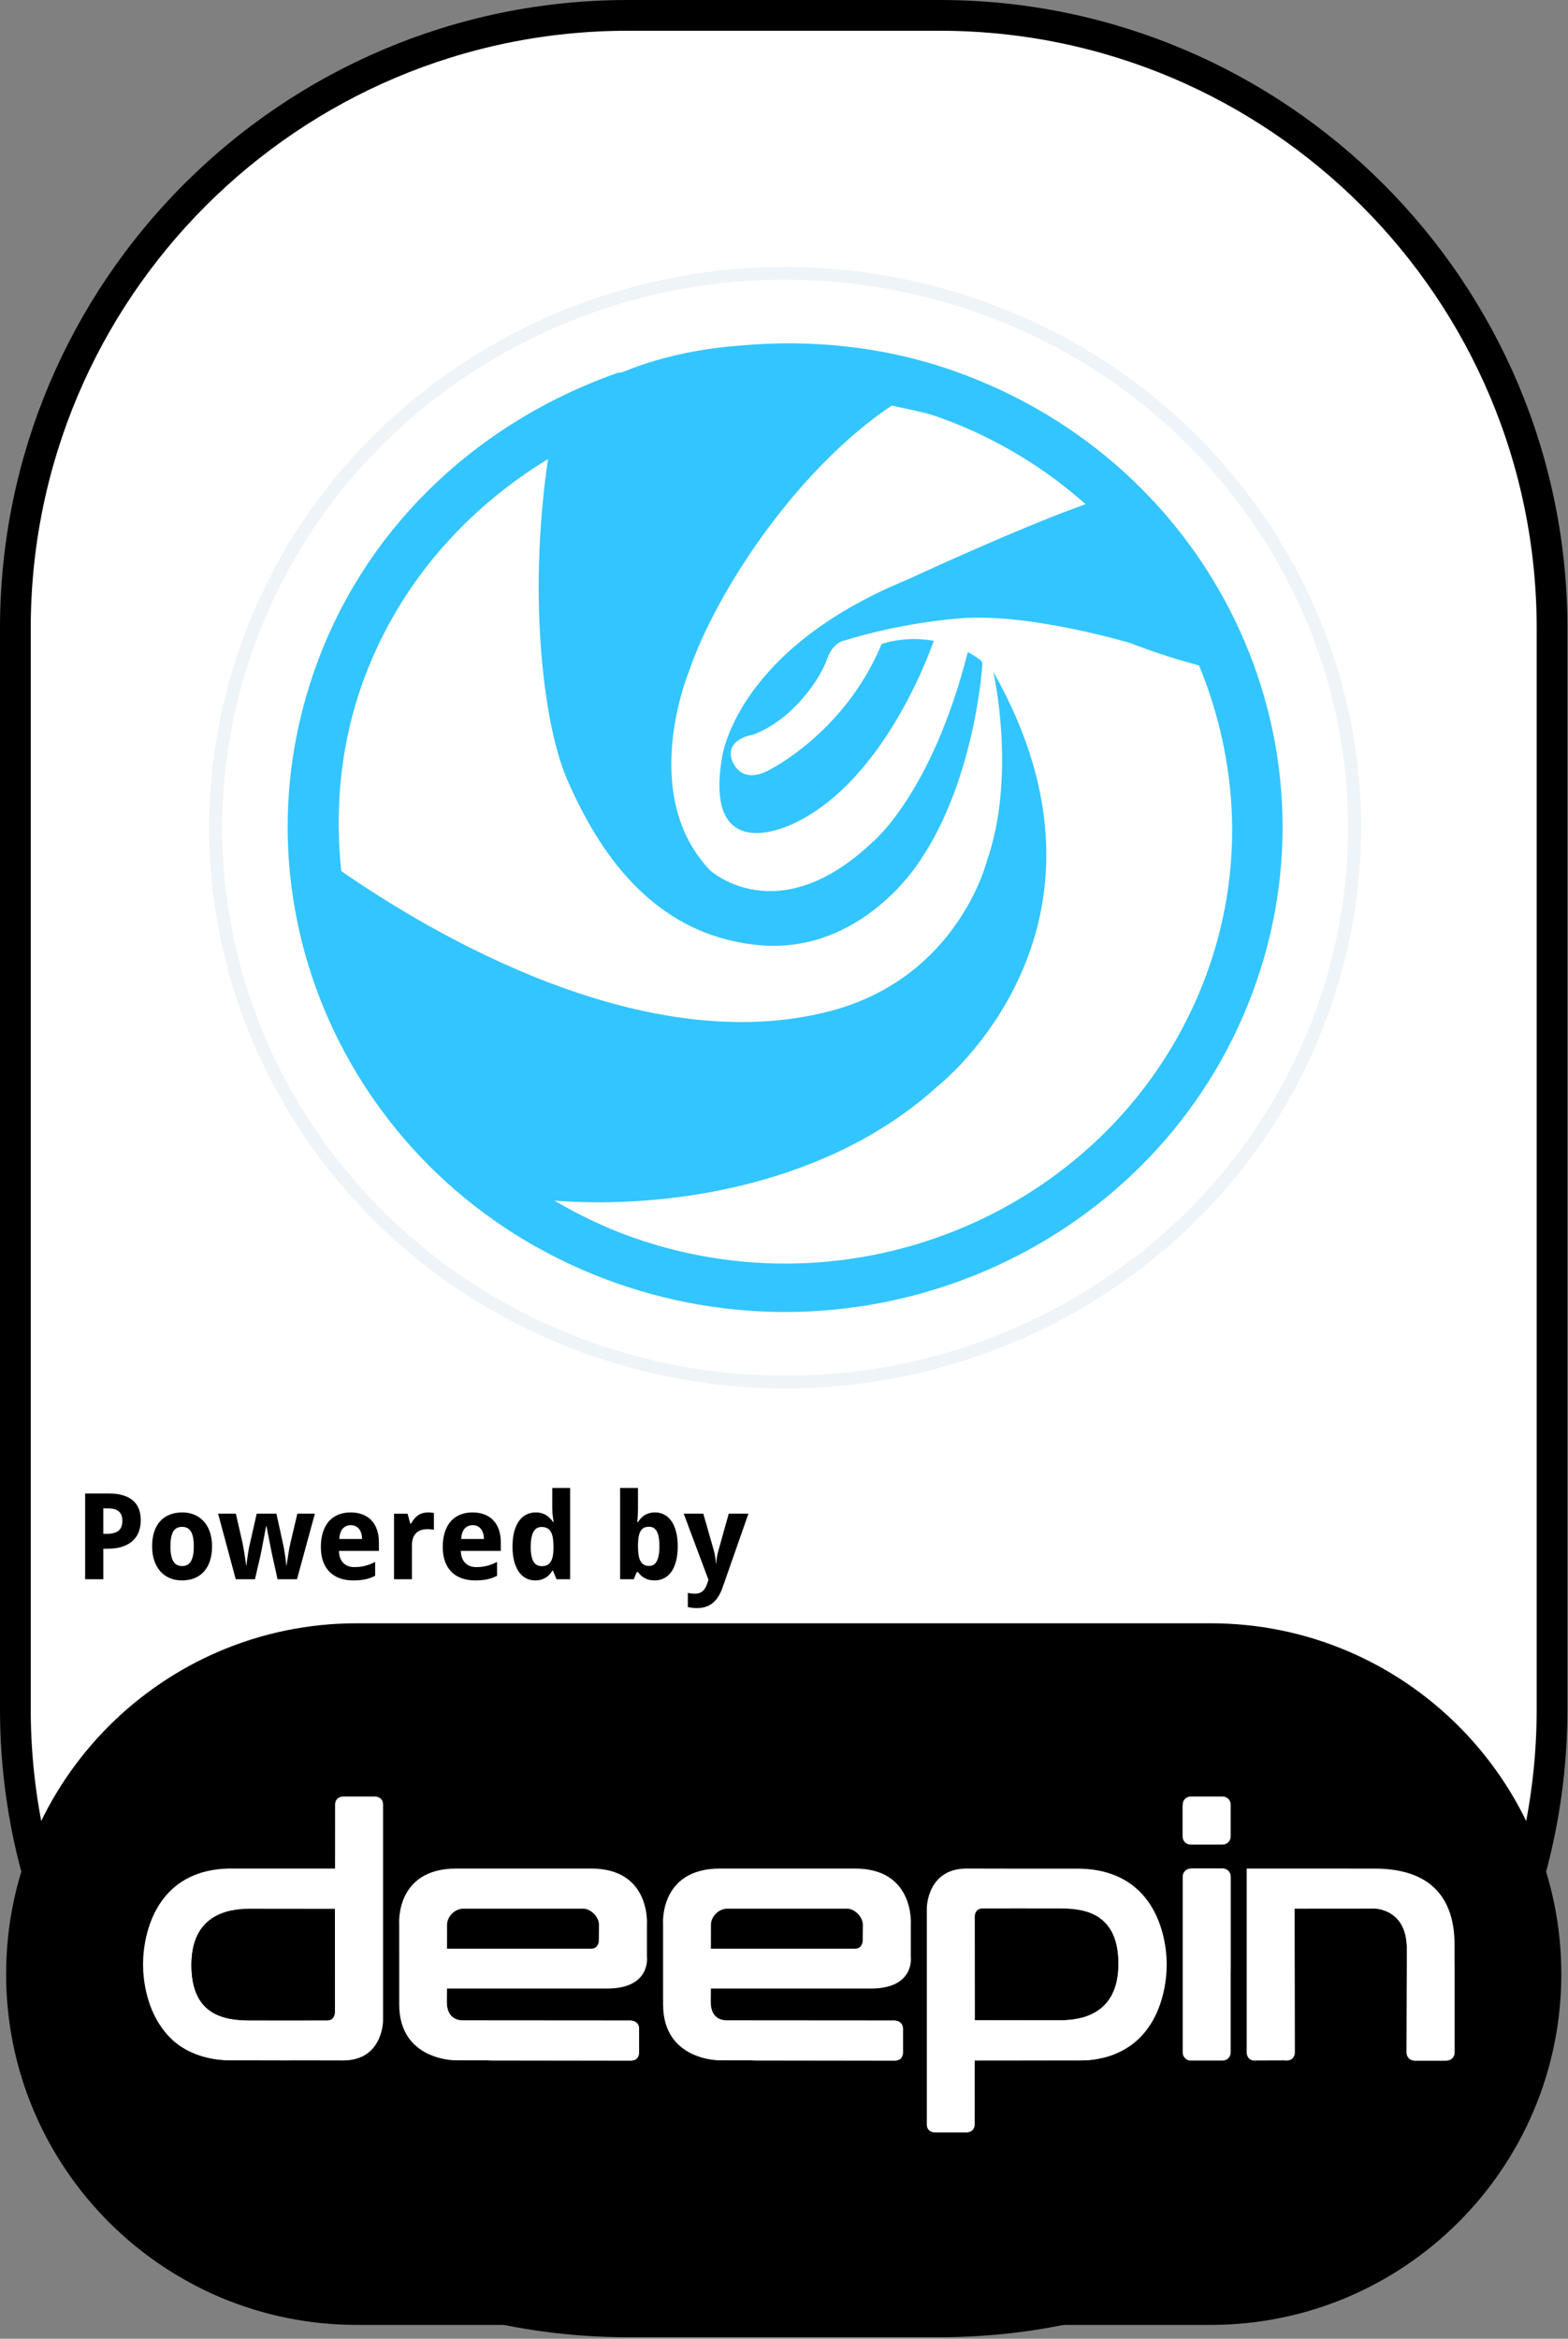 <?xml version="1.0" encoding="UTF-8" standalone="no"?><!DOCTYPE svg PUBLIC "-//W3C//DTD SVG 1.1//EN" "http://www.w3.org/Graphics/SVG/1.1/DTD/svg11.dtd"><svg width="100%" height="100%" viewBox="0 0 907 1352" version="1.1" xmlns="http://www.w3.org/2000/svg" xmlns:xlink="http://www.w3.org/1999/xlink" xml:space="preserve" xmlns:serif="http://www.serif.com/" style="fill-rule:evenodd;clip-rule:evenodd;stroke-linejoin:round;"><rect x="0" y="0" width="907" height="1352" fill="#808080" stroke="none"/><rect id="Deepin" x="0" y="0" width="906.667" height="1351.11" style="fill:none;"/><clipPath id="_clip1"><rect x="0" y="0" width="906.667" height="1351.11"/></clipPath><g clip-path="url(#_clip1)"><g id="READ-ME" serif:id="READ ME"><path id="Frame" d="M897.778,363.221c-0,-195.561 -158.771,-354.332 -354.333,-354.332l-180.224,-0c-195.561,-0 -354.332,158.771 -354.332,354.332l-0,624.669c-0,195.561 158.771,354.332 354.332,354.332l180.224,0c195.562,0 354.333,-158.771 354.333,-354.332l-0,-624.669Z" style="fill:#fff;stroke:#000;stroke-width:17.78px;"/><path id="Bottom" d="M895.371,1141.21c-0,-107.643 -87.393,-195.036 -195.036,-195.036l-494.004,0c-107.643,0 -195.035,87.393 -195.035,195.036c-0,107.643 87.392,195.036 195.035,195.036l494.004,-0c107.643,-0 195.036,-87.393 195.036,-195.036Z" style="stroke:#000;stroke-width:15.52px;"/><g id="Powered-By" serif:id="Powered By"><path id="path12547" d="M59.75,886.702l2.069,0c2.962,0 5.189,-0.588 6.681,-1.763c1.515,-1.176 2.272,-3.087 2.272,-5.732c-0,-2.464 -0.678,-4.284 -2.035,-5.46c-1.334,-1.176 -3.436,-1.763 -6.308,-1.763l-2.679,-0l0,14.718Zm21.671,-7.868c-0,2.171 -0.328,4.251 -0.984,6.24c-0.655,1.99 -1.741,3.742 -3.255,5.257c-1.493,1.515 -3.471,2.724 -5.935,3.628c-2.442,0.905 -5.472,1.357 -9.089,1.357l-2.408,-0l0,17.635l-10.513,-0l0,-49.581l13.769,-0c3.188,-0 5.935,0.362 8.241,1.085c2.328,0.701 4.239,1.718 5.731,3.052c1.515,1.312 2.634,2.928 3.358,4.85c0.723,1.899 1.085,4.058 1.085,6.477l-0,0Z" style="fill-rule:nonzero;"/><path id="path12549" d="M98.581,893.926c-0,3.775 0.531,6.624 1.594,8.546c1.062,1.899 2.792,2.848 5.189,2.848c2.373,0 4.092,-0.96 5.154,-2.882c1.063,-1.922 1.594,-4.759 1.594,-8.512c0,-3.776 -0.531,-6.591 -1.594,-8.445c-1.062,-1.876 -2.803,-2.815 -5.222,-2.815c-2.374,0 -4.092,0.939 -5.155,2.815c-1.04,1.854 -1.56,4.669 -1.56,8.445Zm24.078,-0c0,3.165 -0.407,5.968 -1.221,8.41c-0.791,2.442 -1.944,4.499 -3.459,6.172c-1.492,1.673 -3.323,2.951 -5.494,3.832c-2.148,0.86 -4.567,1.289 -7.257,1.289c-2.51,0 -4.816,-0.429 -6.918,-1.289c-2.103,-0.881 -3.923,-2.159 -5.46,-3.832c-1.515,-1.673 -2.702,-3.73 -3.561,-6.172c-0.859,-2.442 -1.289,-5.245 -1.289,-8.41c-0,-3.143 0.396,-5.935 1.187,-8.377c0.814,-2.442 1.967,-4.488 3.459,-6.138c1.515,-1.673 3.346,-2.939 5.494,-3.799c2.148,-0.859 4.578,-1.288 7.291,-1.288c2.51,-0 4.816,0.429 6.919,1.288c2.102,0.86 3.911,2.126 5.426,3.799c1.537,1.65 2.735,3.696 3.595,6.138c0.859,2.442 1.288,5.234 1.288,8.377Z" style="fill-rule:nonzero;"/><path id="path12551" d="M160.54,912.951l-2.916,-13.26c-0.091,-0.384 -0.215,-0.927 -0.373,-1.628c-0.136,-0.724 -0.294,-1.526 -0.475,-2.408c-0.181,-0.904 -0.373,-1.854 -0.576,-2.849c-0.181,-1.017 -0.373,-2.023 -0.577,-3.018c-0.452,-2.329 -0.95,-4.838 -1.492,-7.529l-0.204,0c-0.52,2.691 -0.994,5.212 -1.424,7.563c-0.181,0.995 -0.373,2.001 -0.576,3.018c-0.181,1.018 -0.362,1.979 -0.543,2.883c-0.181,0.882 -0.35,1.684 -0.509,2.408c-0.135,0.723 -0.248,1.289 -0.339,1.695l-3.052,13.125l-11.124,-0l-10.208,-37.915l10.276,-0l3.832,16.787c0.204,0.882 0.407,1.944 0.611,3.188c0.226,1.221 0.429,2.464 0.61,3.73c0.204,1.244 0.384,2.431 0.543,3.561c0.158,1.108 0.282,1.99 0.373,2.645l0.203,0c0.023,-0.43 0.068,-0.983 0.136,-1.661c0.09,-0.701 0.192,-1.447 0.305,-2.239c0.113,-0.791 0.226,-1.594 0.339,-2.408c0.136,-0.836 0.26,-1.616 0.373,-2.34c0.136,-0.723 0.249,-1.356 0.339,-1.899c0.113,-0.565 0.204,-0.961 0.272,-1.187l4.137,-18.177l11.395,-0l3.968,18.177c0.113,0.498 0.26,1.267 0.441,2.306c0.181,1.04 0.361,2.16 0.542,3.358c0.204,1.176 0.373,2.329 0.509,3.459c0.136,1.108 0.215,1.978 0.237,2.611l0.204,0c0.068,-0.565 0.181,-1.402 0.339,-2.509c0.181,-1.108 0.373,-2.295 0.576,-3.561c0.204,-1.289 0.419,-2.566 0.645,-3.832c0.249,-1.266 0.475,-2.34 0.678,-3.222l3.968,-16.787l10.14,-0l-10.343,37.915l-11.26,-0Z" style="fill-rule:nonzero;"/><path id="path12553" d="M202.898,881.683c-1.831,-0 -3.357,0.644 -4.578,1.933c-1.198,1.289 -1.888,3.312 -2.069,6.07l13.192,0c-0.022,-1.153 -0.169,-2.215 -0.441,-3.187c-0.271,-0.973 -0.678,-1.809 -1.22,-2.51c-0.543,-0.724 -1.221,-1.289 -2.035,-1.696c-0.814,-0.407 -1.764,-0.61 -2.849,-0.61l0,-0Zm1.323,31.946c-2.713,0 -5.212,-0.395 -7.495,-1.187c-2.284,-0.791 -4.251,-1.978 -5.901,-3.561c-1.65,-1.605 -2.939,-3.617 -3.866,-6.036c-0.905,-2.442 -1.357,-5.302 -1.357,-8.58c0,-3.324 0.419,-6.229 1.255,-8.716c0.837,-2.487 2.001,-4.556 3.493,-6.206c1.515,-1.673 3.324,-2.928 5.426,-3.765c2.126,-0.836 4.477,-1.254 7.054,-1.254c2.51,-0 4.771,0.384 6.783,1.152c2.035,0.747 3.753,1.855 5.155,3.324c1.424,1.47 2.509,3.278 3.255,5.426c0.769,2.125 1.153,4.567 1.153,7.325l0,5.019l-23.128,0c0.044,1.447 0.271,2.759 0.678,3.934c0.429,1.153 1.017,2.137 1.763,2.951c0.769,0.791 1.685,1.402 2.747,1.831c1.086,0.43 2.318,0.645 3.697,0.645c1.153,0 2.238,-0.057 3.256,-0.17c1.04,-0.136 2.046,-0.328 3.018,-0.576c0.972,-0.249 1.933,-0.554 2.882,-0.916c0.95,-0.384 1.922,-0.825 2.917,-1.322l-0,8.003c-0.904,0.475 -1.82,0.882 -2.747,1.221c-0.904,0.317 -1.865,0.588 -2.883,0.814c-1.017,0.226 -2.114,0.384 -3.289,0.475c-1.176,0.113 -2.465,0.17 -3.866,0.17l-0,-0.001Z" style="fill-rule:nonzero;"/><path id="path12555" d="M247.698,874.324c0.271,-0 0.565,0.011 0.881,0.035c0.339,0 0.656,0.024 0.95,0.071c0.316,0.024 0.599,0.059 0.848,0.106c0.271,0.024 0.474,0.059 0.61,0.107l-0,9.699c-0.181,-0.047 -0.43,-0.093 -0.746,-0.136c-0.317,-0.047 -0.656,-0.083 -1.018,-0.106c-0.339,-0.048 -0.678,-0.071 -1.017,-0.071c-0.339,-0.024 -0.622,-0.036 -0.848,-0.036c-1.334,0 -2.566,0.17 -3.696,0.509c-1.108,0.34 -2.069,0.894 -2.883,1.662c-0.791,0.747 -1.413,1.741 -1.865,2.984c-0.43,1.221 -0.645,2.725 -0.645,4.511l0,19.297l-10.343,-0l-0,-37.915l7.834,-0l1.526,5.697l0.509,0c0.542,-0.972 1.13,-1.854 1.763,-2.645c0.633,-0.791 1.334,-1.458 2.103,-2.001c0.791,-0.565 1.673,-0.995 2.645,-1.289c0.995,-0.316 2.125,-0.475 3.391,-0.475l0.001,-0.004Z" style="fill-rule:nonzero;"/><path id="path12557" d="M273.404,881.683c-1.832,-0 -3.358,0.644 -4.579,1.933c-1.198,1.289 -1.887,3.312 -2.068,6.07l13.192,0c-0.023,-1.153 -0.17,-2.215 -0.441,-3.187c-0.271,-0.973 -0.678,-1.809 -1.221,-2.51c-0.542,-0.724 -1.221,-1.289 -2.035,-1.696c-0.813,-0.407 -1.763,-0.61 -2.848,-0.61l-0,-0Zm1.322,31.946c-2.713,0 -5.211,-0.395 -7.494,-1.187c-2.284,-0.791 -4.251,-1.978 -5.901,-3.561c-1.651,-1.605 -2.94,-3.617 -3.866,-6.036c-0.905,-2.442 -1.357,-5.302 -1.357,-8.58c-0,-3.324 0.418,-6.229 1.255,-8.716c0.836,-2.487 2.001,-4.556 3.493,-6.206c1.515,-1.673 3.323,-2.928 5.426,-3.765c2.125,-0.836 4.477,-1.254 7.054,-1.254c2.51,-0 4.77,0.384 6.783,1.152c2.034,0.747 3.753,1.855 5.154,3.324c1.425,1.47 2.51,3.278 3.256,5.426c0.769,2.125 1.153,4.567 1.153,7.325l0,5.019l-23.129,0c0.045,1.447 0.271,2.759 0.679,3.934c0.429,1.153 1.017,2.137 1.763,2.951c0.769,0.791 1.684,1.402 2.747,1.831c1.085,0.43 2.317,0.645 3.697,0.645c1.153,0 2.238,-0.057 3.255,-0.17c1.04,-0.136 2.046,-0.328 3.018,-0.576c0.973,-0.249 1.934,-0.554 2.883,-0.916c0.95,-0.384 1.922,-0.825 2.917,-1.322l-0,8.003c-0.905,0.475 -1.82,0.882 -2.747,1.221c-0.905,0.317 -1.866,0.588 -2.883,0.814c-1.017,0.226 -2.114,0.384 -3.29,0.475c-1.175,0.113 -2.464,0.17 -3.866,0.17l0,-0.001Z" style="fill-rule:nonzero;"/><path id="path12559" d="M309.589,913.629c-1.944,0 -3.719,-0.418 -5.324,-1.255c-1.605,-0.836 -2.985,-2.068 -4.138,-3.696c-1.153,-1.651 -2.057,-3.697 -2.713,-6.138c-0.633,-2.442 -0.949,-5.268 -0.949,-8.479c-0,-3.255 0.316,-6.104 0.949,-8.546c0.656,-2.464 1.572,-4.522 2.747,-6.172c1.199,-1.673 2.623,-2.928 4.273,-3.765c1.651,-0.836 3.471,-1.254 5.46,-1.254c1.221,-0 2.34,0.146 3.358,0.44c1.017,0.272 1.933,0.668 2.747,1.187c0.814,0.498 1.537,1.086 2.17,1.764c0.656,0.656 1.232,1.379 1.73,2.17l0.339,0c-0.136,-0.882 -0.26,-1.775 -0.373,-2.679c-0.113,-0.769 -0.215,-1.582 -0.305,-2.442c-0.068,-0.882 -0.102,-1.695 -0.102,-2.442l0,-12.141l10.344,0l-0,52.77l-7.902,-0l-2.001,-4.918l-0.441,0c-0.475,0.769 -1.017,1.503 -1.628,2.205c-0.61,0.677 -1.323,1.265 -2.136,1.763c-0.792,0.498 -1.696,0.893 -2.713,1.187c-0.995,0.294 -2.126,0.44 -3.392,0.44l0,0.001Zm3.765,-8.241c1.22,0 2.26,-0.203 3.12,-0.61c0.859,-0.43 1.548,-1.063 2.068,-1.899c0.543,-0.86 0.939,-1.922 1.187,-3.188c0.272,-1.266 0.419,-2.747 0.441,-4.443l0,-1.12c0,-1.831 -0.113,-3.459 -0.339,-4.883c-0.226,-1.425 -0.599,-2.612 -1.119,-3.561c-0.52,-0.972 -1.221,-1.707 -2.103,-2.204c-0.881,-0.498 -1.989,-0.747 -3.323,-0.747c-2.171,0 -3.764,0.984 -4.782,2.951c-1.017,1.944 -1.526,4.781 -1.526,8.512c0,3.73 0.509,6.534 1.526,8.41c1.04,1.854 2.657,2.781 4.85,2.781l-0,0.001Z" style="fill-rule:nonzero;"/><path id="path12561" d="M378.908,874.324c1.944,-0 3.719,0.418 5.324,1.254c1.606,0.837 2.985,2.08 4.138,3.731c1.153,1.65 2.046,3.697 2.679,6.138c0.656,2.442 0.983,5.268 0.983,8.479c0,3.255 -0.327,6.115 -0.983,8.58c-0.633,2.441 -1.538,4.487 -2.713,6.138c-1.176,1.65 -2.589,2.894 -4.239,3.73c-1.651,0.837 -3.471,1.255 -5.46,1.255c-1.266,0 -2.397,-0.136 -3.392,-0.407c-0.972,-0.272 -1.842,-0.634 -2.611,-1.086c-0.769,-0.452 -1.447,-0.96 -2.035,-1.526c-0.565,-0.588 -1.085,-1.198 -1.56,-1.831l-0.712,-0l-1.73,4.171l-7.901,0l-0,-52.769l10.343,0l0,12.277c0,0.746 -0.022,1.56 -0.067,2.442c-0.045,0.859 -0.09,1.661 -0.136,2.407c-0.068,0.882 -0.135,1.764 -0.203,2.646l0.407,-0c0.474,-0.792 1.017,-1.526 1.627,-2.205c0.611,-0.678 1.312,-1.266 2.103,-1.763c0.814,-0.52 1.73,-0.927 2.747,-1.221c1.017,-0.294 2.148,-0.441 3.391,-0.441l-0,0.001Zm-3.493,8.275c-1.153,-0 -2.137,0.215 -2.951,0.644c-0.791,0.408 -1.435,1.029 -1.933,1.866c-0.497,0.836 -0.859,1.899 -1.085,3.188c-0.226,1.266 -0.362,2.746 -0.407,4.442l0,1.12c0,1.831 0.102,3.459 0.305,4.883c0.226,1.425 0.588,2.623 1.086,3.595c0.497,0.95 1.153,1.673 1.967,2.171c0.836,0.497 1.865,0.746 3.086,0.746c2.057,-0 3.561,-0.972 4.51,-2.917c0.972,-1.967 1.458,-4.815 1.458,-8.546c0,-3.73 -0.486,-6.522 -1.458,-8.376c-0.949,-1.877 -2.476,-2.815 -4.578,-2.815l-0,-0.001Z" style="fill-rule:nonzero;"/><path id="path12563" d="M395.492,875.036l11.327,-0l6.104,21.331c0.361,1.176 0.621,2.431 0.779,3.765c0.182,1.334 0.295,2.532 0.339,3.594l0.204,0c0.047,-0.519 0.104,-1.096 0.17,-1.729c0.09,-0.633 0.192,-1.278 0.304,-1.933c0.114,-0.656 0.238,-1.3 0.374,-1.933c0.158,-0.656 0.316,-1.244 0.474,-1.764l5.969,-21.331l11.395,-0l-14.99,42.764c-1.401,4.002 -3.312,6.975 -5.731,8.92c-2.419,1.944 -5.449,2.916 -9.089,2.916c-1.175,0 -2.193,-0.068 -3.052,-0.203c-0.859,-0.113 -1.594,-0.238 -2.204,-0.373l-0,-8.207c0.475,0.113 1.074,0.215 1.797,0.305c0.724,0.09 1.481,0.135 2.272,0.135c1.086,0 2.013,-0.146 2.781,-0.44c0.769,-0.294 1.425,-0.712 1.967,-1.255c0.565,-0.52 1.04,-1.153 1.425,-1.899c0.407,-0.747 0.757,-1.583 1.051,-2.51l0.645,-1.899l-14.311,-38.254Z" style="fill-rule:nonzero;"/></g></g><g id="Deepin1" serif:id="Deepin"><g id="g9656"><path id="path9650" d="M547.681,167.399c-176.592,-50.252 -361.577,48.273 -413.247,220.092c-51.645,171.807 49.625,351.819 226.22,402.071c176.554,50.252 361.582,-48.262 413.211,-220.072c51.64,-171.847 -49.633,-351.839 -226.184,-402.091Z" style="fill:#eff4f8;"/><path id="path9652" d="M545.556,174.47c-172.582,-49.102 -353.365,47.172 -403.852,215.094c-50.473,167.899 48.497,343.823 221.076,392.93c172.543,49.111 353.367,-47.167 403.818,-215.069c50.473,-167.941 -48.499,-343.842 -221.04,-392.95l-0.002,-0.005Z" style="fill:#fff;"/><path id="path9654" d="M552.565,214.721c-41.351,-14.677 -83.717,-18.641 -124.825,-14.921c-47.665,3.66 -70.933,18.022 -69.557,15.424c-77.943,27.075 -143.84,85.312 -174.362,166.99c-54.348,145.457 22.628,306.313 171.896,359.271c149.327,52.961 314.402,-22.041 368.75,-167.495c54.365,-145.457 -22.611,-306.291 -171.902,-359.269Zm-187.021,500.464c-15.91,-5.659 -30.773,-12.859 -44.771,-21.08c69.557,5.2 160.326,-10.398 221.538,-66.137c-0,-0 116.688,-90.719 32.271,-239.593c-0,0 13.608,59.999 -3.74,109.358c-0,-0 -16.546,67.116 -90.092,86.617c-108.323,28.719 -231.753,-45.056 -283.349,-80.796c-3.883,-36.741 -0.431,-74.701 13.407,-111.74c20.509,-54.877 59.069,-97.696 106.184,-126.454c-11.775,80.177 -2.466,153.993 10.918,184.913c17.962,41.462 49.183,89.817 110.088,96.017c60.902,6.22 94.489,-49.237 94.489,-49.237c31.243,-46.2 36.135,-112.536 35.663,-114.137c-0.476,-1.62 -8.326,-5.998 -8.326,-5.998c-21.027,82.794 -55.703,110.455 -55.703,110.455c-54.674,51.357 -93.4,15.739 -93.4,15.739c-41.622,-43.499 -12.477,-114.198 -12.477,-114.198c16.3,-48.157 63.804,-118.637 117.633,-154.474c8.964,2.159 17.986,3.5 26.845,6.64c32.578,11.56 61.11,28.979 85.241,50.379c-39.361,13.978 -102.917,43.535 -102.917,43.535c-100.739,41.283 -107.542,103.719 -107.542,103.719c-10.421,64.36 42.054,37.122 42.054,37.122c54.019,-25.601 80.555,-105.38 80.555,-105.38c-16.856,-3.12 -30.135,1.861 -30.135,1.861c-21.56,51.777 -65.548,73.078 -65.548,73.078c-17.304,8.92 -21.334,-6.841 -21.334,-6.841c-2.919,-11.798 12.516,-13.821 12.516,-13.821c23.965,-9.058 39.301,-33.557 42.775,-43.577c3.455,-10.039 9.887,-10.819 9.887,-10.819c32.847,-10.199 62.793,-12.48 62.793,-12.48c40.78,-4.881 103.205,14.042 103.205,14.042c13.997,5.479 27.42,9.578 39.342,12.856c22.876,55.62 26.494,118.958 3.823,179.675c-48.879,130.898 -197.49,198.415 -331.896,150.756l0.003,-0Z" style="fill:#00b7ff;fill-opacity:0.8;"/></g><g id="Page-1"><g id="搜素-按照主题"><g id="deepin-logo"><path id="Fill-1" d="M364.891,1191.2c4.773,-0 4.801,-4.27 4.796,-4.7c-0.004,-1.605 -0.027,-12.114 -0.027,-13.728c-0,-4.626 -4.695,-4.7 -4.695,-4.7c-0,0 -91.33,-0.074 -97.209,-0.074c-9.321,0 -9.177,-9.019 -9.177,-9.019c-0.121,-0.588 0.004,-9.409 -0,-9.409l92.546,0c25.69,0 23.091,-18.502 23.091,-18.502l-0,-18.335c-0,0 2.507,-32.545 -32.305,-32.545l-77.967,0c-35.431,0 -33.03,32.115 -33.03,32.115c-0,17.387 0.009,23.604 0.009,46.481c-0,32.416 32.424,32.268 32.424,32.268m78.569,-64.544c-2.956,-0 -83.337,0.009 -83.337,0.009c-0,-0 0.018,-11.98 0.018,-13.807c0,-4.695 4.464,-9.307 9.307,-9.32c4.491,-0.019 64.872,-0 69.525,-0c4.191,-0 9.057,4.694 9.034,9.251c-0.019,3.603 -0.074,5.809 -0.074,9.25c-0,0 -0,4.617 -4.473,4.617" style="fill:#fff;fill-rule:nonzero;"/><path id="Fill-2" d="M216.903,1038.56c-1.984,0.004 -16.462,0.004 -18.442,-0c0,-0 -4.635,-0 -4.635,4.769c0,0.379 -0.018,36.86 -0.018,36.86c-19.473,-0.005 -39.641,0.009 -59.909,0c-43.531,-0.014 -51.195,37.684 -51.154,55.571c0.047,17.886 7.827,55.367 51.843,55.321c44.021,-0.042 45.251,0.055 63.887,0.055c23.077,0 23.1,-22.989 23.1,-22.989l-0,-124.962c-0,-4.625 -4.672,-4.625 -4.672,-4.625Zm-23.155,125.004c-0,-0 0.074,4.509 -4.626,4.509c-5.042,0 -29.663,0.056 -44.788,0.01c-15.135,-0.042 -33.688,-3.368 -33.697,-32.027c-0.014,-28.664 20.607,-32.633 33.479,-32.633c12.864,-0 49.613,0.051 49.613,0.051c0,-0 0.019,55.982 0.019,60.09Z" style="fill:#fff;fill-rule:nonzero;"/><path id="Fill-3" d="M707.251,1066.31l-18.502,-0c-2.553,-0 -4.626,-2.073 -4.626,-4.626l0,-18.502c0,-2.553 2.073,-4.625 4.626,-4.625l18.502,-0c2.553,-0 4.625,2.072 4.625,4.625l0,18.502c0,2.553 -2.072,4.626 -4.625,4.626" style="fill:#fff;fill-rule:nonzero;"/><path id="Fill-4" d="M707.251,1191.2l-18.502,-0c-2.553,-0 -4.626,-2.072 -4.626,-4.626l0,-101.76c0,-2.554 2.073,-4.626 4.626,-4.626l18.502,0c2.553,0 4.625,2.072 4.625,4.626l0,101.76c0,2.554 -2.072,4.626 -4.625,4.626" style="fill:#fff;fill-rule:nonzero;"/><path id="Fill-5" d="M795.135,1080.22c-33.979,-0.046 -74.008,-0.013 -74.008,-0.013l0,106.293c0,2.1 1.342,5.195 5.537,4.658c4.524,-0.018 11.633,-0.041 16.157,-0.055c6.374,0.906 6.189,-4.672 6.189,-4.672l-0.134,-83.041c-0,-0 33.84,-0.037 46.222,-0.037c0.773,-0 18.682,0.346 18.682,23.09l-0.134,60.136c-0.004,2.562 2.068,4.639 4.63,4.635l18.493,-0.01c2.553,-0.004 4.621,-2.072 4.621,-4.625l-0,-62.241c-0,-25.639 -12.276,-44.071 -46.255,-44.118" style="fill:#fff;fill-rule:nonzero;"/><path id="Fill-6" d="M193.739,1163.8c-0.061,0.916 -0.56,4.269 -4.617,4.269c-5.042,0 -29.663,0.056 -44.788,0.01c-15.135,-0.042 -33.697,-3.368 -33.697,-32.027c0,-29.733 20.607,-32.633 33.479,-32.633c0,-0 -74.424,-1.647 -54.002,61.204c6.068,16.819 22.609,26.477 44.474,26.454c26.818,-0.024 23.867,-0 32.531,0.027c14.977,0 26.62,-12.387 26.62,-27.304" style="fill:#fff;fill-rule:nonzero;"/><path id="Fill-7" d="M540.747,1232.77c1.985,-0.004 16.448,-0.004 18.428,0c0,0 4.621,0 4.621,-4.768c-0,-0.38 0.018,-36.861 0.018,-36.861c19.474,0.005 39.641,-0.005 59.905,0c43.531,0.019 51.195,-37.679 51.153,-55.571c-0.046,-17.886 -7.826,-55.367 -51.842,-55.32c-44.021,0.041 -45.219,-0.056 -63.85,-0.056c-23.081,0 -23.072,22.993 -23.072,22.993l-0,124.958c-0,4.625 4.639,4.625 4.639,4.625Zm23.118,-124.999c0,0 -0.069,-4.514 4.626,-4.514c5.042,-0 29.663,-0.056 44.793,-0.009c15.135,0.046 33.687,3.367 33.697,32.026c0.014,28.665 -20.607,32.633 -33.48,32.633c-12.863,0 -49.613,-0.046 -49.613,-0.046c0,-0 -0.023,-55.987 -0.023,-60.09Z" style="fill:#fff;fill-rule:nonzero;"/><path id="Fill-8" d="M364.965,1168.07c-0,0 -85.512,-0.069 -96.918,-0.069c-9.529,-0 -9.468,-9.024 -9.468,-9.024c-0,-0 -2.128,32.216 25.921,32.216c-0,0 75.4,0.005 80.391,0.005c4.991,-0 4.699,-4.626 4.699,-4.626l0,-13.802c0,-4.482 -4.625,-4.7 -4.625,-4.7" style="fill:#fff;fill-rule:nonzero;"/><path id="Fill-9" d="M517.532,1191.2c4.773,-0 4.801,-4.27 4.796,-4.7c-0.004,-1.605 -0.027,-12.114 -0.027,-13.728c-0,-4.626 -4.695,-4.7 -4.695,-4.7c-0,0 -91.33,-0.074 -97.209,-0.074c-9.321,0 -9.177,-9.019 -9.177,-9.019c-0.121,-0.588 0.004,-9.409 -0,-9.409l92.546,0c25.69,0 23.091,-18.502 23.091,-18.502l-0,-18.335c-0,0 2.507,-32.545 -32.305,-32.545l-77.967,0c-35.431,0 -33.03,32.115 -33.03,32.115c-0,17.387 0.009,23.604 0.009,46.481c-0,32.416 32.425,32.268 32.425,32.268m78.568,-64.544c-2.956,-0 -83.337,0.009 -83.337,0.009c-0,-0 0.018,-11.98 0.018,-13.807c0,-4.695 4.464,-9.307 9.307,-9.32c4.491,-0.019 64.872,-0 69.525,-0c4.191,-0 9.057,4.694 9.034,9.251c-0.019,3.603 -0.074,5.809 -0.074,9.25c-0,0 -0,4.617 -4.473,4.617" style="fill:#fff;fill-rule:nonzero;"/><path id="Fill-10" d="M517.606,1168.07c-0,0 -85.512,-0.069 -96.918,-0.069c-9.528,-0 -9.468,-9.024 -9.468,-9.024c-0,-0 -2.128,32.216 25.921,32.216c-0,0 75.4,0.005 80.391,0.005c4.986,-0 4.699,-4.626 4.699,-4.626l0,-13.802c0,-4.482 -4.625,-4.7 -4.625,-4.7" style="fill:#fff;fill-rule:nonzero;"/><path id="Fill-11" d="M664.493,1145.28c-4.727,-25.635 -28.054,-36.602 -28.054,-36.602l-0.351,0.065c6.374,4.459 10.888,12.41 10.893,26.522c0.014,28.665 -20.607,32.633 -33.48,32.633c-12.863,0 -49.613,-0.046 -49.613,-0.046c0,0 -0.009,-27.535 -0.018,-46.037l-0.009,-0l-0,69.317c19.459,0.005 61.801,-0.065 62.754,-0.111l-0.019,0.037c9.469,0.009 18.118,-3.557 18.118,-3.557c20.857,-13.326 21.731,-31.629 19.779,-42.221" style="fill:#fff;fill-rule:nonzero;"/><path id="Fill-12" d="M707.251,1080.19l-18.502,0c-0,0 23.127,19.811 23.127,60.488l0,-55.862c0,-2.554 -2.072,-4.626 -4.625,-4.626" style="fill:#fff;fill-rule:nonzero;"/><path id="Fill-13" d="M688.749,1066.31l18.502,-0c0.564,-0 1.091,-0.139 1.591,-0.324c-21.624,-2.678 -24.719,-22.226 -24.719,-22.226l0,17.924c0,2.553 2.073,4.626 4.626,4.626" style="fill:#fff;fill-rule:nonzero;"/><path id="Fill-14" d="M796.995,1103.52c4.764,0.694 16.785,4.279 16.785,22.924l-0.134,60.136c-0.004,2.562 2.068,4.639 4.63,4.635l18.493,-0.01c2.553,-0.004 4.621,-2.072 4.621,-4.625l-0,-49.127c-0,-30.015 -44.395,-33.933 -44.395,-33.933" style="fill:#fff;fill-rule:nonzero;"/></g></g></g></g></g></svg>
